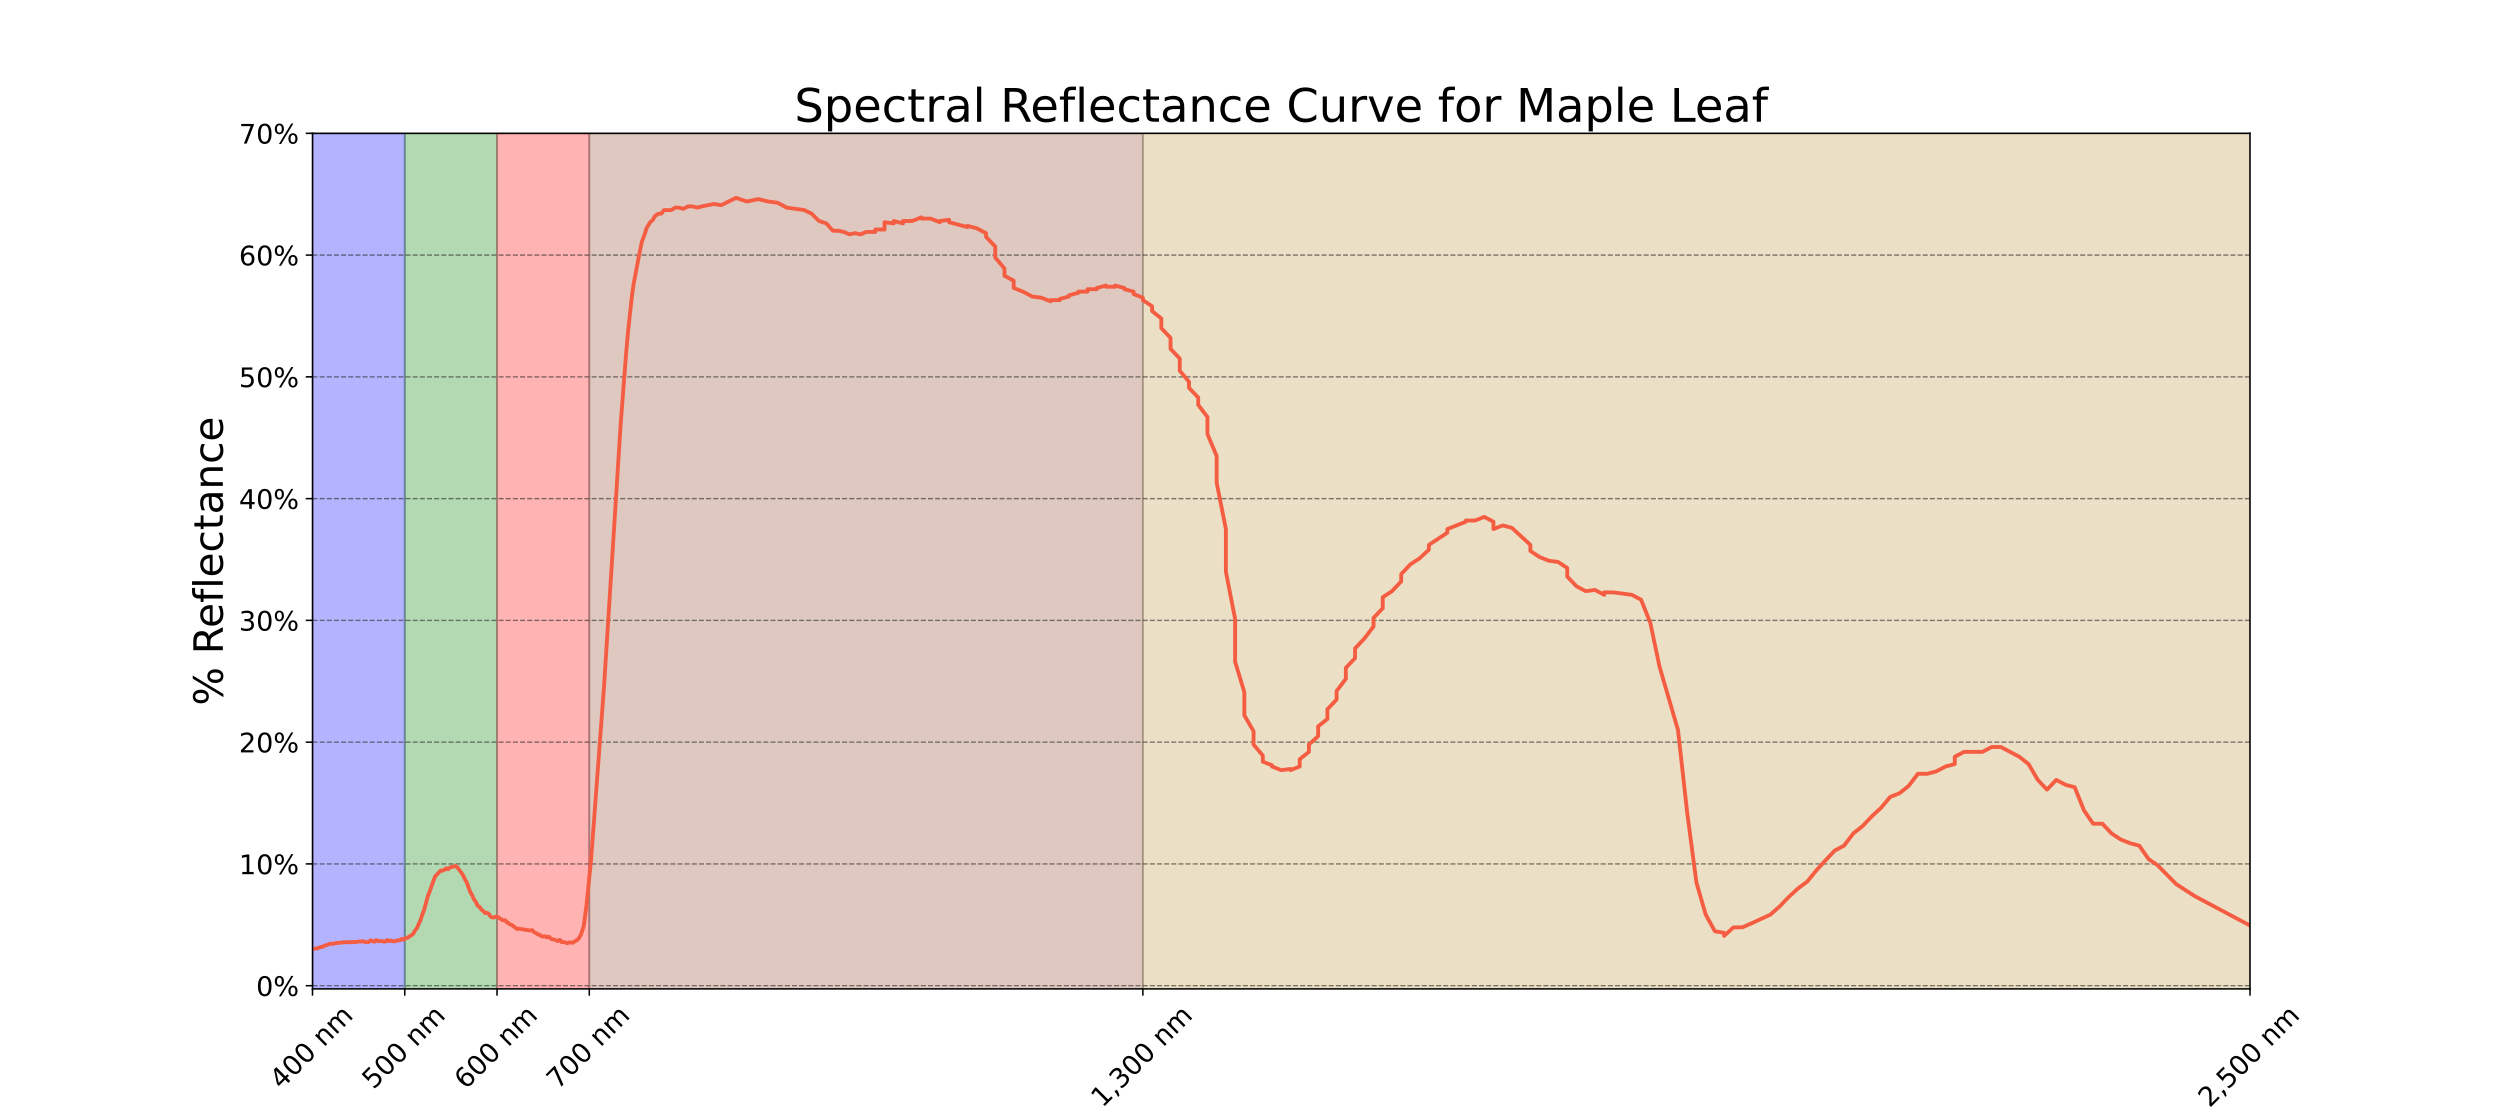 <?xml version="1.0" encoding="utf-8" standalone="no"?>
<!DOCTYPE svg PUBLIC "-//W3C//DTD SVG 1.1//EN"
  "http://www.w3.org/Graphics/SVG/1.1/DTD/svg11.dtd">
<!-- Created with matplotlib (https://matplotlib.org/) -->
<svg height="576pt" version="1.1" viewBox="0 0 1296 576" width="1296pt" xmlns="http://www.w3.org/2000/svg" xmlns:xlink="http://www.w3.org/1999/xlink">
 <defs>
  <style type="text/css">
*{stroke-linecap:butt;stroke-linejoin:round;}
  </style>
 </defs>
 <g id="figure_1">
  <g id="patch_1">
   <path d="M 0 576 
L 1296 576 
L 1296 0 
L 0 0 
z
" style="fill:#ffffff;"/>
  </g>
  <g id="axes_1">
   <g id="patch_2">
    <path d="M 162 512.64 
L 1166.4 512.64 
L 1166.4 69.12 
L 162 69.12 
z
" style="fill:#ffffff;"/>
   </g>
   <g id="patch_3">
    <path clip-path="url(#p2e6e0d1109)" d="M 162 512.64 
L 162 69.12 
L 209.829 69.12 
L 209.829 512.64 
z
" style="fill:#0000ff;opacity:0.3;stroke:#0000ff;stroke-linejoin:miter;"/>
   </g>
   <g id="patch_4">
    <path clip-path="url(#p2e6e0d1109)" d="M 209.829 512.64 
L 209.829 69.12 
L 257.657 69.12 
L 257.657 512.64 
z
" style="fill:#008000;opacity:0.3;stroke:#008000;stroke-linejoin:miter;"/>
   </g>
   <g id="patch_5">
    <path clip-path="url(#p2e6e0d1109)" d="M 257.657 512.64 
L 257.657 69.12 
L 305.486 69.12 
L 305.486 512.64 
z
" style="fill:#ff0000;opacity:0.3;stroke:#ff0000;stroke-linejoin:miter;"/>
   </g>
   <g id="patch_6">
    <path clip-path="url(#p2e6e0d1109)" d="M 305.486 512.64 
L 305.486 69.12 
L 592.457 69.12 
L 592.457 512.64 
z
" style="fill:#91482d;opacity:0.3;stroke:#91482d;stroke-linejoin:miter;"/>
   </g>
   <g id="patch_7">
    <path clip-path="url(#p2e6e0d1109)" d="M 592.457 512.64 
L 592.457 69.12 
L 1405.543 69.12 
L 1405.543 512.64 
z
" style="fill:#ba943c;opacity:0.3;stroke:#ba943c;stroke-linejoin:miter;"/>
   </g>
   <g id="matplotlib.axis_1">
    <g id="xtick_1">
     <g id="line2d_1">
      <path clip-path="url(#p2e6e0d1109)" d="M 162 512.64 
L 162 69.12 
" style="fill:none;stroke:#79818f;stroke-linecap:square;stroke-opacity:0.6;stroke-width:0.7;"/>
     </g>
     <g id="line2d_2">
      <defs>
       <path d="M 0 0 
L 0 3.5 
" id="mdc4363d761" style="stroke:#000000;stroke-width:0.8;"/>
      </defs>
      <g>
       <use style="stroke:#000000;stroke-width:0.8;" x="162" xlink:href="#mdc4363d761" y="512.64"/>
      </g>
     </g>
     <g id="text_1">
      <!-- 400 nm -->
      <defs>
       <path d="M 37.797 64.312 
L 12.891 25.391 
L 37.797 25.391 
z
M 35.203 72.906 
L 47.609 72.906 
L 47.609 25.391 
L 58.016 25.391 
L 58.016 17.188 
L 47.609 17.188 
L 47.609 0 
L 37.797 0 
L 37.797 17.188 
L 4.891 17.188 
L 4.891 26.703 
z
" id="DejaVuSans-52"/>
       <path d="M 31.781 66.406 
Q 24.172 66.406 20.328 58.906 
Q 16.5 51.422 16.5 36.375 
Q 16.5 21.391 20.328 13.891 
Q 24.172 6.391 31.781 6.391 
Q 39.453 6.391 43.281 13.891 
Q 47.125 21.391 47.125 36.375 
Q 47.125 51.422 43.281 58.906 
Q 39.453 66.406 31.781 66.406 
z
M 31.781 74.219 
Q 44.047 74.219 50.516 64.516 
Q 56.984 54.828 56.984 36.375 
Q 56.984 17.969 50.516 8.266 
Q 44.047 -1.422 31.781 -1.422 
Q 19.531 -1.422 13.062 8.266 
Q 6.594 17.969 6.594 36.375 
Q 6.594 54.828 13.062 64.516 
Q 19.531 74.219 31.781 74.219 
z
" id="DejaVuSans-48"/>
       <path id="DejaVuSans-32"/>
       <path d="M 54.891 33.016 
L 54.891 0 
L 45.906 0 
L 45.906 32.719 
Q 45.906 40.484 42.875 44.328 
Q 39.844 48.188 33.797 48.188 
Q 26.516 48.188 22.312 43.547 
Q 18.109 38.922 18.109 30.906 
L 18.109 0 
L 9.078 0 
L 9.078 54.688 
L 18.109 54.688 
L 18.109 46.188 
Q 21.344 51.125 25.703 53.562 
Q 30.078 56 35.797 56 
Q 45.219 56 50.047 50.172 
Q 54.891 44.344 54.891 33.016 
z
" id="DejaVuSans-110"/>
       <path d="M 52 44.188 
Q 55.375 50.25 60.062 53.125 
Q 64.75 56 71.094 56 
Q 79.641 56 84.281 50.016 
Q 88.922 44.047 88.922 33.016 
L 88.922 0 
L 79.891 0 
L 79.891 32.719 
Q 79.891 40.578 77.094 44.375 
Q 74.312 48.188 68.609 48.188 
Q 61.625 48.188 57.562 43.547 
Q 53.516 38.922 53.516 30.906 
L 53.516 0 
L 44.484 0 
L 44.484 32.719 
Q 44.484 40.625 41.703 44.406 
Q 38.922 48.188 33.109 48.188 
Q 26.219 48.188 22.156 43.531 
Q 18.109 38.875 18.109 30.906 
L 18.109 0 
L 9.078 0 
L 9.078 54.688 
L 18.109 54.688 
L 18.109 46.188 
Q 21.188 51.219 25.484 53.609 
Q 29.781 56 35.688 56 
Q 41.656 56 45.828 52.969 
Q 50 49.953 52 44.188 
z
" id="DejaVuSans-109"/>
      </defs>
      <g transform="translate(145.752 565.12)rotate(-45)scale(0.14 -0.14)">
       <use xlink:href="#DejaVuSans-52"/>
       <use x="63.623" xlink:href="#DejaVuSans-48"/>
       <use x="127.246" xlink:href="#DejaVuSans-48"/>
       <use x="190.869" xlink:href="#DejaVuSans-32"/>
       <use x="222.656" xlink:href="#DejaVuSans-110"/>
       <use x="286.035" xlink:href="#DejaVuSans-109"/>
      </g>
     </g>
    </g>
    <g id="xtick_2">
     <g id="line2d_3">
      <path clip-path="url(#p2e6e0d1109)" d="M 209.829 512.64 
L 209.829 69.12 
" style="fill:none;stroke:#79818f;stroke-linecap:square;stroke-opacity:0.6;stroke-width:0.7;"/>
     </g>
     <g id="line2d_4">
      <g>
       <use style="stroke:#000000;stroke-width:0.8;" x="209.829" xlink:href="#mdc4363d761" y="512.64"/>
      </g>
     </g>
     <g id="text_2">
      <!-- 500 nm -->
      <defs>
       <path d="M 10.797 72.906 
L 49.516 72.906 
L 49.516 64.594 
L 19.828 64.594 
L 19.828 46.734 
Q 21.969 47.469 24.109 47.828 
Q 26.266 48.188 28.422 48.188 
Q 40.625 48.188 47.75 41.5 
Q 54.891 34.812 54.891 23.391 
Q 54.891 11.625 47.562 5.094 
Q 40.234 -1.422 26.906 -1.422 
Q 22.312 -1.422 17.547 -0.641 
Q 12.797 0.141 7.719 1.703 
L 7.719 11.625 
Q 12.109 9.234 16.797 8.062 
Q 21.484 6.891 26.703 6.891 
Q 35.156 6.891 40.078 11.328 
Q 45.016 15.766 45.016 23.391 
Q 45.016 31 40.078 35.438 
Q 35.156 39.891 26.703 39.891 
Q 22.75 39.891 18.812 39.016 
Q 14.891 38.141 10.797 36.281 
z
" id="DejaVuSans-53"/>
      </defs>
      <g transform="translate(193.581 565.12)rotate(-45)scale(0.14 -0.14)">
       <use xlink:href="#DejaVuSans-53"/>
       <use x="63.623" xlink:href="#DejaVuSans-48"/>
       <use x="127.246" xlink:href="#DejaVuSans-48"/>
       <use x="190.869" xlink:href="#DejaVuSans-32"/>
       <use x="222.656" xlink:href="#DejaVuSans-110"/>
       <use x="286.035" xlink:href="#DejaVuSans-109"/>
      </g>
     </g>
    </g>
    <g id="xtick_3">
     <g id="line2d_5">
      <path clip-path="url(#p2e6e0d1109)" d="M 257.657 512.64 
L 257.657 69.12 
" style="fill:none;stroke:#79818f;stroke-linecap:square;stroke-opacity:0.6;stroke-width:0.7;"/>
     </g>
     <g id="line2d_6">
      <g>
       <use style="stroke:#000000;stroke-width:0.8;" x="257.657" xlink:href="#mdc4363d761" y="512.64"/>
      </g>
     </g>
     <g id="text_3">
      <!-- 600 nm -->
      <defs>
       <path d="M 33.016 40.375 
Q 26.375 40.375 22.484 35.828 
Q 18.609 31.297 18.609 23.391 
Q 18.609 15.531 22.484 10.953 
Q 26.375 6.391 33.016 6.391 
Q 39.656 6.391 43.531 10.953 
Q 47.406 15.531 47.406 23.391 
Q 47.406 31.297 43.531 35.828 
Q 39.656 40.375 33.016 40.375 
z
M 52.594 71.297 
L 52.594 62.312 
Q 48.875 64.062 45.094 64.984 
Q 41.312 65.922 37.594 65.922 
Q 27.828 65.922 22.672 59.328 
Q 17.531 52.734 16.797 39.406 
Q 19.672 43.656 24.016 45.922 
Q 28.375 48.188 33.594 48.188 
Q 44.578 48.188 50.953 41.516 
Q 57.328 34.859 57.328 23.391 
Q 57.328 12.156 50.688 5.359 
Q 44.047 -1.422 33.016 -1.422 
Q 20.359 -1.422 13.672 8.266 
Q 6.984 17.969 6.984 36.375 
Q 6.984 53.656 15.188 63.938 
Q 23.391 74.219 37.203 74.219 
Q 40.922 74.219 44.703 73.484 
Q 48.484 72.75 52.594 71.297 
z
" id="DejaVuSans-54"/>
      </defs>
      <g transform="translate(241.41 565.12)rotate(-45)scale(0.14 -0.14)">
       <use xlink:href="#DejaVuSans-54"/>
       <use x="63.623" xlink:href="#DejaVuSans-48"/>
       <use x="127.246" xlink:href="#DejaVuSans-48"/>
       <use x="190.869" xlink:href="#DejaVuSans-32"/>
       <use x="222.656" xlink:href="#DejaVuSans-110"/>
       <use x="286.035" xlink:href="#DejaVuSans-109"/>
      </g>
     </g>
    </g>
    <g id="xtick_4">
     <g id="line2d_7">
      <path clip-path="url(#p2e6e0d1109)" d="M 305.486 512.64 
L 305.486 69.12 
" style="fill:none;stroke:#79818f;stroke-linecap:square;stroke-opacity:0.6;stroke-width:0.7;"/>
     </g>
     <g id="line2d_8">
      <g>
       <use style="stroke:#000000;stroke-width:0.8;" x="305.486" xlink:href="#mdc4363d761" y="512.64"/>
      </g>
     </g>
     <g id="text_4">
      <!-- 700 nm -->
      <defs>
       <path d="M 8.203 72.906 
L 55.078 72.906 
L 55.078 68.703 
L 28.609 0 
L 18.312 0 
L 43.219 64.594 
L 8.203 64.594 
z
" id="DejaVuSans-55"/>
      </defs>
      <g transform="translate(289.238 565.12)rotate(-45)scale(0.14 -0.14)">
       <use xlink:href="#DejaVuSans-55"/>
       <use x="63.623" xlink:href="#DejaVuSans-48"/>
       <use x="127.246" xlink:href="#DejaVuSans-48"/>
       <use x="190.869" xlink:href="#DejaVuSans-32"/>
       <use x="222.656" xlink:href="#DejaVuSans-110"/>
       <use x="286.035" xlink:href="#DejaVuSans-109"/>
      </g>
     </g>
    </g>
    <g id="xtick_5">
     <g id="line2d_9">
      <path clip-path="url(#p2e6e0d1109)" d="M 592.457 512.64 
L 592.457 69.12 
" style="fill:none;stroke:#79818f;stroke-linecap:square;stroke-opacity:0.6;stroke-width:0.7;"/>
     </g>
     <g id="line2d_10">
      <g>
       <use style="stroke:#000000;stroke-width:0.8;" x="592.457" xlink:href="#mdc4363d761" y="512.64"/>
      </g>
     </g>
     <g id="text_5">
      <!-- 1,300 nm -->
      <defs>
       <path d="M 12.406 8.297 
L 28.516 8.297 
L 28.516 63.922 
L 10.984 60.406 
L 10.984 69.391 
L 28.422 72.906 
L 38.281 72.906 
L 38.281 8.297 
L 54.391 8.297 
L 54.391 0 
L 12.406 0 
z
" id="DejaVuSans-49"/>
       <path d="M 11.719 12.406 
L 22.016 12.406 
L 22.016 4 
L 14.016 -11.625 
L 7.719 -11.625 
L 11.719 4 
z
" id="DejaVuSans-44"/>
       <path d="M 40.578 39.312 
Q 47.656 37.797 51.625 33 
Q 55.609 28.219 55.609 21.188 
Q 55.609 10.406 48.188 4.484 
Q 40.766 -1.422 27.094 -1.422 
Q 22.516 -1.422 17.656 -0.516 
Q 12.797 0.391 7.625 2.203 
L 7.625 11.719 
Q 11.719 9.328 16.594 8.109 
Q 21.484 6.891 26.812 6.891 
Q 36.078 6.891 40.938 10.547 
Q 45.797 14.203 45.797 21.188 
Q 45.797 27.641 41.281 31.266 
Q 36.766 34.906 28.719 34.906 
L 20.219 34.906 
L 20.219 43.016 
L 29.109 43.016 
Q 36.375 43.016 40.234 45.922 
Q 44.094 48.828 44.094 54.297 
Q 44.094 59.906 40.109 62.906 
Q 36.141 65.922 28.719 65.922 
Q 24.656 65.922 20.016 65.031 
Q 15.375 64.156 9.812 62.312 
L 9.812 71.094 
Q 15.438 72.656 20.344 73.438 
Q 25.25 74.219 29.594 74.219 
Q 40.828 74.219 47.359 69.109 
Q 53.906 64.016 53.906 55.328 
Q 53.906 49.266 50.438 45.094 
Q 46.969 40.922 40.578 39.312 
z
" id="DejaVuSans-51"/>
      </defs>
      <g transform="translate(571.487 574.565)rotate(-45)scale(0.14 -0.14)">
       <use xlink:href="#DejaVuSans-49"/>
       <use x="63.623" xlink:href="#DejaVuSans-44"/>
       <use x="95.41" xlink:href="#DejaVuSans-51"/>
       <use x="159.033" xlink:href="#DejaVuSans-48"/>
       <use x="222.656" xlink:href="#DejaVuSans-48"/>
       <use x="286.279" xlink:href="#DejaVuSans-32"/>
       <use x="318.066" xlink:href="#DejaVuSans-110"/>
       <use x="381.445" xlink:href="#DejaVuSans-109"/>
      </g>
     </g>
    </g>
    <g id="xtick_6">
     <g id="line2d_11">
      <path clip-path="url(#p2e6e0d1109)" d="M 1166.4 512.64 
L 1166.4 69.12 
" style="fill:none;stroke:#79818f;stroke-linecap:square;stroke-opacity:0.6;stroke-width:0.7;"/>
     </g>
     <g id="line2d_12">
      <g>
       <use style="stroke:#000000;stroke-width:0.8;" x="1166.4" xlink:href="#mdc4363d761" y="512.64"/>
      </g>
     </g>
     <g id="text_6">
      <!-- 2,500 nm -->
      <defs>
       <path d="M 19.188 8.297 
L 53.609 8.297 
L 53.609 0 
L 7.328 0 
L 7.328 8.297 
Q 12.938 14.109 22.625 23.891 
Q 32.328 33.688 34.812 36.531 
Q 39.547 41.844 41.422 45.531 
Q 43.312 49.219 43.312 52.781 
Q 43.312 58.594 39.234 62.25 
Q 35.156 65.922 28.609 65.922 
Q 23.969 65.922 18.812 64.312 
Q 13.672 62.703 7.812 59.422 
L 7.812 69.391 
Q 13.766 71.781 18.938 73 
Q 24.125 74.219 28.422 74.219 
Q 39.75 74.219 46.484 68.547 
Q 53.219 62.891 53.219 53.422 
Q 53.219 48.922 51.531 44.891 
Q 49.859 40.875 45.406 35.406 
Q 44.188 33.984 37.641 27.219 
Q 31.109 20.453 19.188 8.297 
z
" id="DejaVuSans-50"/>
      </defs>
      <g transform="translate(1145.43 574.565)rotate(-45)scale(0.14 -0.14)">
       <use xlink:href="#DejaVuSans-50"/>
       <use x="63.623" xlink:href="#DejaVuSans-44"/>
       <use x="95.41" xlink:href="#DejaVuSans-53"/>
       <use x="159.033" xlink:href="#DejaVuSans-48"/>
       <use x="222.656" xlink:href="#DejaVuSans-48"/>
       <use x="286.279" xlink:href="#DejaVuSans-32"/>
       <use x="318.066" xlink:href="#DejaVuSans-110"/>
       <use x="381.445" xlink:href="#DejaVuSans-109"/>
      </g>
     </g>
    </g>
    <g id="text_7">
     <!-- Wavelength (nm) -->
     <defs>
      <path d="M 3.328 72.906 
L 13.281 72.906 
L 28.609 11.281 
L 43.891 72.906 
L 54.984 72.906 
L 70.312 11.281 
L 85.594 72.906 
L 95.609 72.906 
L 77.297 0 
L 64.891 0 
L 49.516 63.281 
L 33.984 0 
L 21.578 0 
z
" id="DejaVuSans-87"/>
      <path d="M 34.281 27.484 
Q 23.391 27.484 19.188 25 
Q 14.984 22.516 14.984 16.5 
Q 14.984 11.719 18.141 8.906 
Q 21.297 6.109 26.703 6.109 
Q 34.188 6.109 38.703 11.406 
Q 43.219 16.703 43.219 25.484 
L 43.219 27.484 
z
M 52.203 31.203 
L 52.203 0 
L 43.219 0 
L 43.219 8.297 
Q 40.141 3.328 35.547 0.953 
Q 30.953 -1.422 24.312 -1.422 
Q 15.922 -1.422 10.953 3.297 
Q 6 8.016 6 15.922 
Q 6 25.141 12.172 29.828 
Q 18.359 34.516 30.609 34.516 
L 43.219 34.516 
L 43.219 35.406 
Q 43.219 41.609 39.141 45 
Q 35.062 48.391 27.688 48.391 
Q 23 48.391 18.547 47.266 
Q 14.109 46.141 10.016 43.891 
L 10.016 52.203 
Q 14.938 54.109 19.578 55.047 
Q 24.219 56 28.609 56 
Q 40.484 56 46.344 49.844 
Q 52.203 43.703 52.203 31.203 
z
" id="DejaVuSans-97"/>
      <path d="M 2.984 54.688 
L 12.5 54.688 
L 29.594 8.797 
L 46.688 54.688 
L 56.203 54.688 
L 35.688 0 
L 23.484 0 
z
" id="DejaVuSans-118"/>
      <path d="M 56.203 29.594 
L 56.203 25.203 
L 14.891 25.203 
Q 15.484 15.922 20.484 11.062 
Q 25.484 6.203 34.422 6.203 
Q 39.594 6.203 44.453 7.469 
Q 49.312 8.734 54.109 11.281 
L 54.109 2.781 
Q 49.266 0.734 44.188 -0.344 
Q 39.109 -1.422 33.891 -1.422 
Q 20.797 -1.422 13.156 6.188 
Q 5.516 13.812 5.516 26.812 
Q 5.516 40.234 12.766 48.109 
Q 20.016 56 32.328 56 
Q 43.359 56 49.781 48.891 
Q 56.203 41.797 56.203 29.594 
z
M 47.219 32.234 
Q 47.125 39.594 43.094 43.984 
Q 39.062 48.391 32.422 48.391 
Q 24.906 48.391 20.391 44.141 
Q 15.875 39.891 15.188 32.172 
z
" id="DejaVuSans-101"/>
      <path d="M 9.422 75.984 
L 18.406 75.984 
L 18.406 0 
L 9.422 0 
z
" id="DejaVuSans-108"/>
      <path d="M 45.406 27.984 
Q 45.406 37.75 41.375 43.109 
Q 37.359 48.484 30.078 48.484 
Q 22.859 48.484 18.828 43.109 
Q 14.797 37.75 14.797 27.984 
Q 14.797 18.266 18.828 12.891 
Q 22.859 7.516 30.078 7.516 
Q 37.359 7.516 41.375 12.891 
Q 45.406 18.266 45.406 27.984 
z
M 54.391 6.781 
Q 54.391 -7.172 48.188 -13.984 
Q 42 -20.797 29.203 -20.797 
Q 24.469 -20.797 20.266 -20.094 
Q 16.062 -19.391 12.109 -17.922 
L 12.109 -9.188 
Q 16.062 -11.328 19.922 -12.344 
Q 23.781 -13.375 27.781 -13.375 
Q 36.625 -13.375 41.016 -8.766 
Q 45.406 -4.156 45.406 5.172 
L 45.406 9.625 
Q 42.625 4.781 38.281 2.391 
Q 33.938 0 27.875 0 
Q 17.828 0 11.672 7.656 
Q 5.516 15.328 5.516 27.984 
Q 5.516 40.672 11.672 48.328 
Q 17.828 56 27.875 56 
Q 33.938 56 38.281 53.609 
Q 42.625 51.219 45.406 46.391 
L 45.406 54.688 
L 54.391 54.688 
z
" id="DejaVuSans-103"/>
      <path d="M 18.312 70.219 
L 18.312 54.688 
L 36.812 54.688 
L 36.812 47.703 
L 18.312 47.703 
L 18.312 18.016 
Q 18.312 11.328 20.141 9.422 
Q 21.969 7.516 27.594 7.516 
L 36.812 7.516 
L 36.812 0 
L 27.594 0 
Q 17.188 0 13.234 3.875 
Q 9.281 7.766 9.281 18.016 
L 9.281 47.703 
L 2.688 47.703 
L 2.688 54.688 
L 9.281 54.688 
L 9.281 70.219 
z
" id="DejaVuSans-116"/>
      <path d="M 54.891 33.016 
L 54.891 0 
L 45.906 0 
L 45.906 32.719 
Q 45.906 40.484 42.875 44.328 
Q 39.844 48.188 33.797 48.188 
Q 26.516 48.188 22.312 43.547 
Q 18.109 38.922 18.109 30.906 
L 18.109 0 
L 9.078 0 
L 9.078 75.984 
L 18.109 75.984 
L 18.109 46.188 
Q 21.344 51.125 25.703 53.562 
Q 30.078 56 35.797 56 
Q 45.219 56 50.047 50.172 
Q 54.891 44.344 54.891 33.016 
z
" id="DejaVuSans-104"/>
      <path d="M 31 75.875 
Q 24.469 64.656 21.281 53.656 
Q 18.109 42.672 18.109 31.391 
Q 18.109 20.125 21.312 9.062 
Q 24.516 -2 31 -13.188 
L 23.188 -13.188 
Q 15.875 -1.703 12.234 9.375 
Q 8.594 20.453 8.594 31.391 
Q 8.594 42.281 12.203 53.312 
Q 15.828 64.359 23.188 75.875 
z
" id="DejaVuSans-40"/>
      <path d="M 8.016 75.875 
L 15.828 75.875 
Q 23.141 64.359 26.781 53.312 
Q 30.422 42.281 30.422 31.391 
Q 30.422 20.453 26.781 9.375 
Q 23.141 -1.703 15.828 -13.188 
L 8.016 -13.188 
Q 14.5 -2 17.703 9.062 
Q 20.906 20.125 20.906 31.391 
Q 20.906 42.672 17.703 53.656 
Q 14.5 64.656 8.016 75.875 
z
" id="DejaVuSans-41"/>
     </defs>
     <g transform="translate(573.496 596.581)scale(0.21 -0.21)">
      <use xlink:href="#DejaVuSans-87"/>
      <use x="92.502" xlink:href="#DejaVuSans-97"/>
      <use x="153.781" xlink:href="#DejaVuSans-118"/>
      <use x="212.961" xlink:href="#DejaVuSans-101"/>
      <use x="274.484" xlink:href="#DejaVuSans-108"/>
      <use x="302.268" xlink:href="#DejaVuSans-101"/>
      <use x="363.791" xlink:href="#DejaVuSans-110"/>
      <use x="427.17" xlink:href="#DejaVuSans-103"/>
      <use x="490.646" xlink:href="#DejaVuSans-116"/>
      <use x="529.855" xlink:href="#DejaVuSans-104"/>
      <use x="593.234" xlink:href="#DejaVuSans-32"/>
      <use x="625.021" xlink:href="#DejaVuSans-40"/>
      <use x="664.035" xlink:href="#DejaVuSans-110"/>
      <use x="727.414" xlink:href="#DejaVuSans-109"/>
      <use x="824.826" xlink:href="#DejaVuSans-41"/>
     </g>
    </g>
   </g>
   <g id="matplotlib.axis_2">
    <g id="ytick_1">
     <g id="line2d_13">
      <path clip-path="url(#p2e6e0d1109)" d="M 162 510.977 
L 1166.4 510.977 
" style="fill:none;stroke:#2b2a27;stroke-dasharray:2.59,1.12;stroke-dashoffset:0;stroke-opacity:0.6;stroke-width:0.7;"/>
     </g>
     <g id="line2d_14">
      <defs>
       <path d="M 0 0 
L -3.5 0 
" id="md1189e8d10" style="stroke:#000000;stroke-width:0.8;"/>
      </defs>
      <g>
       <use style="stroke:#000000;stroke-width:0.8;" x="162" xlink:href="#md1189e8d10" y="510.977"/>
      </g>
     </g>
     <g id="text_8">
      <!-- 0% -->
      <defs>
       <path d="M 72.703 32.078 
Q 68.453 32.078 66.031 28.469 
Q 63.625 24.859 63.625 18.406 
Q 63.625 12.062 66.031 8.422 
Q 68.453 4.781 72.703 4.781 
Q 76.859 4.781 79.266 8.422 
Q 81.688 12.062 81.688 18.406 
Q 81.688 24.812 79.266 28.438 
Q 76.859 32.078 72.703 32.078 
z
M 72.703 38.281 
Q 80.422 38.281 84.953 32.906 
Q 89.5 27.547 89.5 18.406 
Q 89.5 9.281 84.938 3.922 
Q 80.375 -1.422 72.703 -1.422 
Q 64.891 -1.422 60.344 3.922 
Q 55.812 9.281 55.812 18.406 
Q 55.812 27.594 60.375 32.938 
Q 64.938 38.281 72.703 38.281 
z
M 22.312 68.016 
Q 18.109 68.016 15.688 64.375 
Q 13.281 60.75 13.281 54.391 
Q 13.281 47.953 15.672 44.328 
Q 18.062 40.719 22.312 40.719 
Q 26.562 40.719 28.969 44.328 
Q 31.391 47.953 31.391 54.391 
Q 31.391 60.688 28.953 64.344 
Q 26.516 68.016 22.312 68.016 
z
M 66.406 74.219 
L 74.219 74.219 
L 28.609 -1.422 
L 20.797 -1.422 
z
M 22.312 74.219 
Q 30.031 74.219 34.609 68.875 
Q 39.203 63.531 39.203 54.391 
Q 39.203 45.172 34.641 39.844 
Q 30.078 34.516 22.312 34.516 
Q 14.547 34.516 10.031 39.859 
Q 5.516 45.219 5.516 54.391 
Q 5.516 63.484 10.047 68.844 
Q 14.594 74.219 22.312 74.219 
z
" id="DejaVuSans-37"/>
      </defs>
      <g transform="translate(132.79 516.296)scale(0.14 -0.14)">
       <use xlink:href="#DejaVuSans-48"/>
       <use x="63.623" xlink:href="#DejaVuSans-37"/>
      </g>
     </g>
    </g>
    <g id="ytick_2">
     <g id="line2d_15">
      <path clip-path="url(#p2e6e0d1109)" d="M 162 447.854 
L 1166.4 447.854 
" style="fill:none;stroke:#2b2a27;stroke-dasharray:2.59,1.12;stroke-dashoffset:0;stroke-opacity:0.6;stroke-width:0.7;"/>
     </g>
     <g id="line2d_16">
      <g>
       <use style="stroke:#000000;stroke-width:0.8;" x="162" xlink:href="#md1189e8d10" y="447.854"/>
      </g>
     </g>
     <g id="text_9">
      <!-- 10% -->
      <g transform="translate(123.883 453.173)scale(0.14 -0.14)">
       <use xlink:href="#DejaVuSans-49"/>
       <use x="63.623" xlink:href="#DejaVuSans-48"/>
       <use x="127.246" xlink:href="#DejaVuSans-37"/>
      </g>
     </g>
    </g>
    <g id="ytick_3">
     <g id="line2d_17">
      <path clip-path="url(#p2e6e0d1109)" d="M 162 384.732 
L 1166.4 384.732 
" style="fill:none;stroke:#2b2a27;stroke-dasharray:2.59,1.12;stroke-dashoffset:0;stroke-opacity:0.6;stroke-width:0.7;"/>
     </g>
     <g id="line2d_18">
      <g>
       <use style="stroke:#000000;stroke-width:0.8;" x="162" xlink:href="#md1189e8d10" y="384.732"/>
      </g>
     </g>
     <g id="text_10">
      <!-- 20% -->
      <g transform="translate(123.883 390.051)scale(0.14 -0.14)">
       <use xlink:href="#DejaVuSans-50"/>
       <use x="63.623" xlink:href="#DejaVuSans-48"/>
       <use x="127.246" xlink:href="#DejaVuSans-37"/>
      </g>
     </g>
    </g>
    <g id="ytick_4">
     <g id="line2d_19">
      <path clip-path="url(#p2e6e0d1109)" d="M 162 321.61 
L 1166.4 321.61 
" style="fill:none;stroke:#2b2a27;stroke-dasharray:2.59,1.12;stroke-dashoffset:0;stroke-opacity:0.6;stroke-width:0.7;"/>
     </g>
     <g id="line2d_20">
      <g>
       <use style="stroke:#000000;stroke-width:0.8;" x="162" xlink:href="#md1189e8d10" y="321.61"/>
      </g>
     </g>
     <g id="text_11">
      <!-- 30% -->
      <g transform="translate(123.883 326.928)scale(0.14 -0.14)">
       <use xlink:href="#DejaVuSans-51"/>
       <use x="63.623" xlink:href="#DejaVuSans-48"/>
       <use x="127.246" xlink:href="#DejaVuSans-37"/>
      </g>
     </g>
    </g>
    <g id="ytick_5">
     <g id="line2d_21">
      <path clip-path="url(#p2e6e0d1109)" d="M 162 258.487 
L 1166.4 258.487 
" style="fill:none;stroke:#2b2a27;stroke-dasharray:2.59,1.12;stroke-dashoffset:0;stroke-opacity:0.6;stroke-width:0.7;"/>
     </g>
     <g id="line2d_22">
      <g>
       <use style="stroke:#000000;stroke-width:0.8;" x="162" xlink:href="#md1189e8d10" y="258.487"/>
      </g>
     </g>
     <g id="text_12">
      <!-- 40% -->
      <g transform="translate(123.883 263.806)scale(0.14 -0.14)">
       <use xlink:href="#DejaVuSans-52"/>
       <use x="63.623" xlink:href="#DejaVuSans-48"/>
       <use x="127.246" xlink:href="#DejaVuSans-37"/>
      </g>
     </g>
    </g>
    <g id="ytick_6">
     <g id="line2d_23">
      <path clip-path="url(#p2e6e0d1109)" d="M 162 195.365 
L 1166.4 195.365 
" style="fill:none;stroke:#2b2a27;stroke-dasharray:2.59,1.12;stroke-dashoffset:0;stroke-opacity:0.6;stroke-width:0.7;"/>
     </g>
     <g id="line2d_24">
      <g>
       <use style="stroke:#000000;stroke-width:0.8;" x="162" xlink:href="#md1189e8d10" y="195.365"/>
      </g>
     </g>
     <g id="text_13">
      <!-- 50% -->
      <g transform="translate(123.883 200.684)scale(0.14 -0.14)">
       <use xlink:href="#DejaVuSans-53"/>
       <use x="63.623" xlink:href="#DejaVuSans-48"/>
       <use x="127.246" xlink:href="#DejaVuSans-37"/>
      </g>
     </g>
    </g>
    <g id="ytick_7">
     <g id="line2d_25">
      <path clip-path="url(#p2e6e0d1109)" d="M 162 132.242 
L 1166.4 132.242 
" style="fill:none;stroke:#2b2a27;stroke-dasharray:2.59,1.12;stroke-dashoffset:0;stroke-opacity:0.6;stroke-width:0.7;"/>
     </g>
     <g id="line2d_26">
      <g>
       <use style="stroke:#000000;stroke-width:0.8;" x="162" xlink:href="#md1189e8d10" y="132.242"/>
      </g>
     </g>
     <g id="text_14">
      <!-- 60% -->
      <g transform="translate(123.883 137.561)scale(0.14 -0.14)">
       <use xlink:href="#DejaVuSans-54"/>
       <use x="63.623" xlink:href="#DejaVuSans-48"/>
       <use x="127.246" xlink:href="#DejaVuSans-37"/>
      </g>
     </g>
    </g>
    <g id="ytick_8">
     <g id="line2d_27">
      <path clip-path="url(#p2e6e0d1109)" d="M 162 69.12 
L 1166.4 69.12 
" style="fill:none;stroke:#2b2a27;stroke-dasharray:2.59,1.12;stroke-dashoffset:0;stroke-opacity:0.6;stroke-width:0.7;"/>
     </g>
     <g id="line2d_28">
      <g>
       <use style="stroke:#000000;stroke-width:0.8;" x="162" xlink:href="#md1189e8d10" y="69.12"/>
      </g>
     </g>
     <g id="text_15">
      <!-- 70% -->
      <g transform="translate(123.883 74.439)scale(0.14 -0.14)">
       <use xlink:href="#DejaVuSans-55"/>
       <use x="63.623" xlink:href="#DejaVuSans-48"/>
       <use x="127.246" xlink:href="#DejaVuSans-37"/>
      </g>
     </g>
    </g>
    <g id="text_16">
     <!-- % Reflectance -->
     <defs>
      <path d="M 44.391 34.188 
Q 47.562 33.109 50.562 29.594 
Q 53.562 26.078 56.594 19.922 
L 66.609 0 
L 56 0 
L 46.688 18.703 
Q 43.062 26.031 39.672 28.422 
Q 36.281 30.812 30.422 30.812 
L 19.672 30.812 
L 19.672 0 
L 9.812 0 
L 9.812 72.906 
L 32.078 72.906 
Q 44.578 72.906 50.734 67.672 
Q 56.891 62.453 56.891 51.906 
Q 56.891 45.016 53.688 40.469 
Q 50.484 35.938 44.391 34.188 
z
M 19.672 64.797 
L 19.672 38.922 
L 32.078 38.922 
Q 39.203 38.922 42.844 42.219 
Q 46.484 45.516 46.484 51.906 
Q 46.484 58.297 42.844 61.547 
Q 39.203 64.797 32.078 64.797 
z
" id="DejaVuSans-82"/>
      <path d="M 37.109 75.984 
L 37.109 68.5 
L 28.516 68.5 
Q 23.688 68.5 21.797 66.547 
Q 19.922 64.594 19.922 59.516 
L 19.922 54.688 
L 34.719 54.688 
L 34.719 47.703 
L 19.922 47.703 
L 19.922 0 
L 10.891 0 
L 10.891 47.703 
L 2.297 47.703 
L 2.297 54.688 
L 10.891 54.688 
L 10.891 58.5 
Q 10.891 67.625 15.141 71.797 
Q 19.391 75.984 28.609 75.984 
z
" id="DejaVuSans-102"/>
      <path d="M 48.781 52.594 
L 48.781 44.188 
Q 44.969 46.297 41.141 47.344 
Q 37.312 48.391 33.406 48.391 
Q 24.656 48.391 19.812 42.844 
Q 14.984 37.312 14.984 27.297 
Q 14.984 17.281 19.812 11.734 
Q 24.656 6.203 33.406 6.203 
Q 37.312 6.203 41.141 7.25 
Q 44.969 8.297 48.781 10.406 
L 48.781 2.094 
Q 45.016 0.344 40.984 -0.531 
Q 36.969 -1.422 32.422 -1.422 
Q 20.062 -1.422 12.781 6.344 
Q 5.516 14.109 5.516 27.297 
Q 5.516 40.672 12.859 48.328 
Q 20.219 56 33.016 56 
Q 37.156 56 41.109 55.141 
Q 45.062 54.297 48.781 52.594 
z
" id="DejaVuSans-99"/>
     </defs>
     <g transform="translate(115.515 365.765)rotate(-90)scale(0.21 -0.21)">
      <use xlink:href="#DejaVuSans-37"/>
      <use x="95.02" xlink:href="#DejaVuSans-32"/>
      <use x="126.807" xlink:href="#DejaVuSans-82"/>
      <use x="191.789" xlink:href="#DejaVuSans-101"/>
      <use x="253.312" xlink:href="#DejaVuSans-102"/>
      <use x="288.518" xlink:href="#DejaVuSans-108"/>
      <use x="316.301" xlink:href="#DejaVuSans-101"/>
      <use x="377.824" xlink:href="#DejaVuSans-99"/>
      <use x="432.805" xlink:href="#DejaVuSans-116"/>
      <use x="472.014" xlink:href="#DejaVuSans-97"/>
      <use x="533.293" xlink:href="#DejaVuSans-110"/>
      <use x="596.672" xlink:href="#DejaVuSans-99"/>
      <use x="651.652" xlink:href="#DejaVuSans-101"/>
     </g>
    </g>
   </g>
   <g id="line2d_29">
    <path clip-path="url(#p2e6e0d1109)" d="M 139.521 492.292 
L 141.434 492.356 
L 143.347 492.797 
L 144.782 492.734 
L 146.217 492.482 
L 147.651 493.05 
L 149.086 492.671 
L 150.521 492.987 
L 152.913 492.671 
L 153.869 493.113 
L 154.826 492.356 
L 155.782 492.608 
L 156.739 492.356 
L 157.695 492.734 
L 159.609 492.734 
L 160.565 492.482 
L 161.522 491.977 
L 162.478 491.914 
L 163.435 491.724 
L 164.391 491.661 
L 165.348 491.346 
L 166.305 490.904 
L 167.261 490.904 
L 168.218 490.146 
L 169.653 489.894 
L 171.087 489.2 
L 172.522 489.326 
L 173.957 488.884 
L 176.827 488.695 
L 178.262 488.379 
L 179.697 488.505 
L 182.566 488.316 
L 184.001 488.379 
L 186.393 488.063 
L 187.349 488.063 
L 188.306 487.937 
L 189.262 488.316 
L 190.219 488.379 
L 191.175 488.316 
L 192.132 487.495 
L 194.045 488.19 
L 195.002 487.306 
L 195.958 487.937 
L 196.915 487.748 
L 197.871 487.937 
L 199.785 488.126 
L 200.741 487.306 
L 201.698 487.937 
L 202.654 487.558 
L 203.611 487.937 
L 204.567 488 
L 205.524 487.685 
L 206.481 487.495 
L 207.437 487.432 
L 208.394 486.675 
L 209.35 487.116 
L 210.307 486.296 
L 211.263 486.233 
L 212.22 485.412 
L 213.177 484.907 
L 214.133 484.213 
L 215.09 482.445 
L 216.046 481.309 
L 217.959 477.08 
L 218.916 474.113 
L 219.873 471.651 
L 221.786 464.582 
L 222.742 462.12 
L 224.655 456.755 
L 225.612 454.293 
L 228.482 451.263 
L 229.438 451.389 
L 230.395 450.884 
L 231.351 450.064 
L 232.308 450.632 
L 233.265 449.685 
L 234.221 449.369 
L 235.178 449.306 
L 236.134 448.864 
L 237.091 449.622 
L 239.961 453.535 
L 240.917 455.618 
L 241.874 457.26 
L 243.787 462.436 
L 244.743 464.077 
L 245.7 466.223 
L 246.657 467.485 
L 247.613 469.568 
L 248.57 470.073 
L 249.526 471.525 
L 250.483 472.22 
L 251.439 473.356 
L 252.396 473.166 
L 253.353 473.735 
L 254.309 475.123 
L 255.266 475.628 
L 256.222 475.565 
L 257.179 475.123 
L 258.135 475.376 
L 259.092 476.196 
L 259.57 476.259 
L 260.527 477.017 
L 261.962 477.08 
L 262.918 478.342 
L 263.397 478.342 
L 264.353 479.226 
L 265.31 479.479 
L 265.788 479.921 
L 268.179 481.625 
L 269.136 481.372 
L 269.614 481.562 
L 271.049 481.751 
L 272.006 482.004 
L 272.962 482.004 
L 273.919 482.256 
L 274.875 482.382 
L 275.832 482.13 
L 276.789 483.203 
L 277.745 483.645 
L 278.702 484.339 
L 279.658 484.528 
L 280.615 485.349 
L 281.571 485.475 
L 282.528 485.349 
L 283.485 485.917 
L 284.441 485.538 
L 285.398 486.422 
L 286.354 486.99 
L 287.311 487.053 
L 289.224 487.874 
L 290.181 487.18 
L 291.137 488.379 
L 292.572 488.379 
L 294.007 488.947 
L 295.442 488.505 
L 296.877 488.758 
L 299.746 486.864 
L 301.181 484.528 
L 302.616 479.984 
L 304.051 469.253 
L 306.442 445.329 
L 313.138 355.696 
L 321.747 219.983 
L 324.617 182.74 
L 325.574 172.009 
L 327.487 154.335 
L 328.443 147.392 
L 331.313 132.242 
L 332.748 125.299 
L 334.183 121.512 
L 335.139 118.355 
L 337.053 115.199 
L 338.487 113.937 
L 339.444 112.043 
L 341.357 110.781 
L 342.792 110.781 
L 344.227 108.887 
L 348.053 108.887 
L 349.966 107.625 
L 351.879 107.625 
L 354.271 108.256 
L 356.662 106.993 
L 359.054 106.993 
L 361.445 107.625 
L 363.837 106.993 
L 370.054 105.731 
L 373.881 106.362 
L 381.533 102.575 
L 387.273 104.469 
L 393.012 103.206 
L 398.273 104.469 
L 403.056 105.1 
L 407.839 107.625 
L 416.926 108.887 
L 420.753 110.781 
L 424.579 114.568 
L 428.405 115.831 
L 431.753 119.618 
L 434.623 119.618 
L 437.493 120.249 
L 440.362 121.512 
L 443.232 120.88 
L 446.102 121.512 
L 448.971 120.249 
L 453.754 120.249 
L 453.754 118.987 
L 458.537 118.987 
L 458.537 115.199 
L 463.32 115.831 
L 463.32 114.568 
L 468.103 115.831 
L 468.103 114.568 
L 472.886 114.568 
L 472.886 114.568 
L 477.669 112.674 
L 477.669 113.306 
L 482.451 113.306 
L 482.451 113.306 
L 487.234 115.199 
L 487.234 114.568 
L 492.017 113.937 
L 492.017 115.199 
L 501.583 117.724 
L 501.583 117.093 
L 506.366 118.355 
L 506.366 118.355 
L 511.149 120.88 
L 511.149 122.774 
L 515.931 127.824 
L 515.931 133.505 
L 520.714 139.186 
L 520.714 142.973 
L 525.497 145.498 
L 525.497 149.285 
L 530.28 151.179 
L 530.28 151.179 
L 535.063 153.704 
L 535.063 153.704 
L 539.846 154.335 
L 539.846 154.335 
L 544.629 156.229 
L 544.629 155.598 
L 549.411 155.598 
L 549.411 154.966 
L 554.194 153.704 
L 554.194 153.073 
L 558.977 151.81 
L 558.977 151.179 
L 563.76 151.179 
L 563.76 149.917 
L 568.543 149.917 
L 568.543 149.285 
L 573.326 148.023 
L 573.326 148.654 
L 578.109 148.654 
L 578.109 148.023 
L 582.891 149.285 
L 582.891 149.917 
L 587.674 151.179 
L 587.674 152.442 
L 592.457 154.335 
L 592.457 155.598 
L 597.24 158.754 
L 597.24 161.279 
L 602.023 165.066 
L 602.023 170.116 
L 606.806 175.166 
L 606.806 180.847 
L 611.589 185.896 
L 611.589 192.209 
L 616.371 197.89 
L 616.371 201.046 
L 621.154 206.096 
L 621.154 209.883 
L 625.937 216.195 
L 625.937 225.032 
L 630.72 236.394 
L 630.72 250.281 
L 635.503 274.268 
L 635.503 296.361 
L 640.286 320.978 
L 640.286 343.071 
L 645.069 358.852 
L 645.069 370.845 
L 649.851 379.051 
L 649.851 385.994 
L 654.634 391.675 
L 654.634 394.832 
L 659.417 396.725 
L 659.417 397.356 
L 664.2 399.25 
L 664.2 399.25 
L 668.983 398.619 
L 668.983 399.25 
L 673.766 397.356 
L 673.766 393.569 
L 678.549 389.782 
L 678.549 385.994 
L 683.331 381.576 
L 683.331 376.526 
L 688.114 372.739 
L 688.114 367.689 
L 692.897 362.639 
L 692.897 358.221 
L 697.68 351.908 
L 697.68 346.227 
L 702.463 341.177 
L 702.463 336.128 
L 707.246 331.078 
L 712.029 324.766 
L 712.029 320.347 
L 716.811 315.297 
L 716.811 309.616 
L 721.594 306.46 
L 726.377 301.41 
L 726.377 297.623 
L 731.16 292.573 
L 735.943 289.417 
L 740.726 284.999 
L 740.726 282.474 
L 750.291 276.161 
L 750.291 274.268 
L 759.857 270.48 
L 759.857 269.849 
L 764.64 269.849 
L 769.423 267.956 
L 774.206 270.48 
L 774.206 274.268 
L 778.989 272.374 
L 783.771 273.637 
L 793.337 282.474 
L 793.337 285.63 
L 798.12 288.786 
L 802.903 290.68 
L 807.686 291.311 
L 812.469 294.467 
L 812.469 298.885 
L 817.251 303.935 
L 822.034 306.46 
L 826.817 305.829 
L 831.6 308.354 
L 831.6 307.091 
L 836.383 307.091 
L 845.949 308.354 
L 850.731 310.879 
L 855.514 322.872 
L 860.297 345.596 
L 869.863 378.42 
L 874.646 421.343 
L 879.429 457.512 
L 884.211 474.05 
L 888.994 482.761 
L 893.777 483.582 
L 893.777 485.16 
L 898.56 480.804 
L 903.343 480.678 
L 908.126 478.595 
L 917.691 474.176 
L 922.474 470.01 
L 927.257 465.024 
L 932.04 460.605 
L 936.823 457.07 
L 941.606 451.2 
L 946.389 445.961 
L 951.171 440.911 
L 955.954 438.386 
L 960.737 432.074 
L 965.52 428.286 
L 970.303 423.237 
L 975.086 418.818 
L 979.869 413.137 
L 984.651 411.243 
L 989.434 407.456 
L 994.217 401.144 
L 999 401.144 
L 1003.783 399.881 
L 1008.566 397.356 
L 1013.349 396.094 
L 1013.349 392.307 
L 1018.131 389.782 
L 1027.697 389.782 
L 1032.48 387.257 
L 1037.263 387.257 
L 1046.829 392.307 
L 1051.611 396.094 
L 1056.394 404.3 
L 1061.177 409.35 
L 1065.96 404.3 
L 1070.743 406.825 
L 1075.526 408.087 
L 1080.309 420.08 
L 1085.091 427.024 
L 1089.874 427.024 
L 1094.657 432.074 
L 1099.44 435.23 
L 1104.223 437.124 
L 1109.006 438.386 
L 1113.789 445.329 
L 1118.571 448.612 
L 1128.137 458.333 
L 1137.703 464.519 
L 1166.4 479.794 
L 1180.749 483.203 
L 1195.097 482.193 
L 1209.446 485.097 
L 1209.446 485.097 
" style="fill:none;stroke:#f55d42;stroke-linecap:square;stroke-width:2;"/>
   </g>
   <g id="patch_8">
    <path d="M 162 512.64 
L 162 69.12 
" style="fill:none;stroke:#000000;stroke-linecap:square;stroke-linejoin:miter;stroke-width:0.8;"/>
   </g>
   <g id="patch_9">
    <path d="M 1166.4 512.64 
L 1166.4 69.12 
" style="fill:none;stroke:#000000;stroke-linecap:square;stroke-linejoin:miter;stroke-width:0.8;"/>
   </g>
   <g id="patch_10">
    <path d="M 162 512.64 
L 1166.4 512.64 
" style="fill:none;stroke:#000000;stroke-linecap:square;stroke-linejoin:miter;stroke-width:0.8;"/>
   </g>
   <g id="patch_11">
    <path d="M 162 69.12 
L 1166.4 69.12 
" style="fill:none;stroke:#000000;stroke-linecap:square;stroke-linejoin:miter;stroke-width:0.8;"/>
   </g>
   <g id="text_17">
    <!-- Spectral Reflectance Curve for Maple Leaf -->
    <defs>
     <path d="M 53.516 70.516 
L 53.516 60.891 
Q 47.906 63.578 42.922 64.891 
Q 37.938 66.219 33.297 66.219 
Q 25.25 66.219 20.875 63.094 
Q 16.5 59.969 16.5 54.203 
Q 16.5 49.359 19.406 46.891 
Q 22.312 44.438 30.422 42.922 
L 36.375 41.703 
Q 47.406 39.594 52.656 34.297 
Q 57.906 29 57.906 20.125 
Q 57.906 9.516 50.797 4.047 
Q 43.703 -1.422 29.984 -1.422 
Q 24.812 -1.422 18.969 -0.25 
Q 13.141 0.922 6.891 3.219 
L 6.891 13.375 
Q 12.891 10.016 18.656 8.297 
Q 24.422 6.594 29.984 6.594 
Q 38.422 6.594 43.016 9.906 
Q 47.609 13.234 47.609 19.391 
Q 47.609 24.75 44.312 27.781 
Q 41.016 30.812 33.5 32.328 
L 27.484 33.5 
Q 16.453 35.688 11.516 40.375 
Q 6.594 45.062 6.594 53.422 
Q 6.594 63.094 13.406 68.656 
Q 20.219 74.219 32.172 74.219 
Q 37.312 74.219 42.625 73.281 
Q 47.953 72.359 53.516 70.516 
z
" id="DejaVuSans-83"/>
     <path d="M 18.109 8.203 
L 18.109 -20.797 
L 9.078 -20.797 
L 9.078 54.688 
L 18.109 54.688 
L 18.109 46.391 
Q 20.953 51.266 25.266 53.625 
Q 29.594 56 35.594 56 
Q 45.562 56 51.781 48.094 
Q 58.016 40.188 58.016 27.297 
Q 58.016 14.406 51.781 6.484 
Q 45.562 -1.422 35.594 -1.422 
Q 29.594 -1.422 25.266 0.953 
Q 20.953 3.328 18.109 8.203 
z
M 48.688 27.297 
Q 48.688 37.203 44.609 42.844 
Q 40.531 48.484 33.406 48.484 
Q 26.266 48.484 22.188 42.844 
Q 18.109 37.203 18.109 27.297 
Q 18.109 17.391 22.188 11.75 
Q 26.266 6.109 33.406 6.109 
Q 40.531 6.109 44.609 11.75 
Q 48.688 17.391 48.688 27.297 
z
" id="DejaVuSans-112"/>
     <path d="M 41.109 46.297 
Q 39.594 47.172 37.812 47.578 
Q 36.031 48 33.891 48 
Q 26.266 48 22.188 43.047 
Q 18.109 38.094 18.109 28.812 
L 18.109 0 
L 9.078 0 
L 9.078 54.688 
L 18.109 54.688 
L 18.109 46.188 
Q 20.953 51.172 25.484 53.578 
Q 30.031 56 36.531 56 
Q 37.453 56 38.578 55.875 
Q 39.703 55.766 41.062 55.516 
z
" id="DejaVuSans-114"/>
     <path d="M 64.406 67.281 
L 64.406 56.891 
Q 59.422 61.531 53.781 63.812 
Q 48.141 66.109 41.797 66.109 
Q 29.297 66.109 22.656 58.469 
Q 16.016 50.828 16.016 36.375 
Q 16.016 21.969 22.656 14.328 
Q 29.297 6.688 41.797 6.688 
Q 48.141 6.688 53.781 8.984 
Q 59.422 11.281 64.406 15.922 
L 64.406 5.609 
Q 59.234 2.094 53.438 0.328 
Q 47.656 -1.422 41.219 -1.422 
Q 24.656 -1.422 15.125 8.703 
Q 5.609 18.844 5.609 36.375 
Q 5.609 53.953 15.125 64.078 
Q 24.656 74.219 41.219 74.219 
Q 47.75 74.219 53.531 72.484 
Q 59.328 70.75 64.406 67.281 
z
" id="DejaVuSans-67"/>
     <path d="M 8.5 21.578 
L 8.5 54.688 
L 17.484 54.688 
L 17.484 21.922 
Q 17.484 14.156 20.5 10.266 
Q 23.531 6.391 29.594 6.391 
Q 36.859 6.391 41.078 11.031 
Q 45.312 15.672 45.312 23.688 
L 45.312 54.688 
L 54.297 54.688 
L 54.297 0 
L 45.312 0 
L 45.312 8.406 
Q 42.047 3.422 37.719 1 
Q 33.406 -1.422 27.688 -1.422 
Q 18.266 -1.422 13.375 4.438 
Q 8.5 10.297 8.5 21.578 
z
M 31.109 56 
z
" id="DejaVuSans-117"/>
     <path d="M 30.609 48.391 
Q 23.391 48.391 19.188 42.75 
Q 14.984 37.109 14.984 27.297 
Q 14.984 17.484 19.156 11.844 
Q 23.344 6.203 30.609 6.203 
Q 37.797 6.203 41.984 11.859 
Q 46.188 17.531 46.188 27.297 
Q 46.188 37.016 41.984 42.703 
Q 37.797 48.391 30.609 48.391 
z
M 30.609 56 
Q 42.328 56 49.016 48.375 
Q 55.719 40.766 55.719 27.297 
Q 55.719 13.875 49.016 6.219 
Q 42.328 -1.422 30.609 -1.422 
Q 18.844 -1.422 12.172 6.219 
Q 5.516 13.875 5.516 27.297 
Q 5.516 40.766 12.172 48.375 
Q 18.844 56 30.609 56 
z
" id="DejaVuSans-111"/>
     <path d="M 9.812 72.906 
L 24.516 72.906 
L 43.109 23.297 
L 61.812 72.906 
L 76.516 72.906 
L 76.516 0 
L 66.891 0 
L 66.891 64.016 
L 48.094 14.016 
L 38.188 14.016 
L 19.391 64.016 
L 19.391 0 
L 9.812 0 
z
" id="DejaVuSans-77"/>
     <path d="M 9.812 72.906 
L 19.672 72.906 
L 19.672 8.297 
L 55.172 8.297 
L 55.172 0 
L 9.812 0 
z
" id="DejaVuSans-76"/>
    </defs>
    <g transform="translate(411.836 63.12)scale(0.24 -0.24)">
     <use xlink:href="#DejaVuSans-83"/>
     <use x="63.477" xlink:href="#DejaVuSans-112"/>
     <use x="126.953" xlink:href="#DejaVuSans-101"/>
     <use x="188.477" xlink:href="#DejaVuSans-99"/>
     <use x="243.457" xlink:href="#DejaVuSans-116"/>
     <use x="282.666" xlink:href="#DejaVuSans-114"/>
     <use x="323.779" xlink:href="#DejaVuSans-97"/>
     <use x="385.059" xlink:href="#DejaVuSans-108"/>
     <use x="412.842" xlink:href="#DejaVuSans-32"/>
     <use x="444.629" xlink:href="#DejaVuSans-82"/>
     <use x="509.611" xlink:href="#DejaVuSans-101"/>
     <use x="571.135" xlink:href="#DejaVuSans-102"/>
     <use x="606.34" xlink:href="#DejaVuSans-108"/>
     <use x="634.123" xlink:href="#DejaVuSans-101"/>
     <use x="695.646" xlink:href="#DejaVuSans-99"/>
     <use x="750.627" xlink:href="#DejaVuSans-116"/>
     <use x="789.836" xlink:href="#DejaVuSans-97"/>
     <use x="851.115" xlink:href="#DejaVuSans-110"/>
     <use x="914.494" xlink:href="#DejaVuSans-99"/>
     <use x="969.475" xlink:href="#DejaVuSans-101"/>
     <use x="1030.998" xlink:href="#DejaVuSans-32"/>
     <use x="1062.785" xlink:href="#DejaVuSans-67"/>
     <use x="1132.609" xlink:href="#DejaVuSans-117"/>
     <use x="1195.988" xlink:href="#DejaVuSans-114"/>
     <use x="1237.102" xlink:href="#DejaVuSans-118"/>
     <use x="1296.281" xlink:href="#DejaVuSans-101"/>
     <use x="1357.805" xlink:href="#DejaVuSans-32"/>
     <use x="1389.592" xlink:href="#DejaVuSans-102"/>
     <use x="1424.797" xlink:href="#DejaVuSans-111"/>
     <use x="1485.979" xlink:href="#DejaVuSans-114"/>
     <use x="1527.092" xlink:href="#DejaVuSans-32"/>
     <use x="1558.879" xlink:href="#DejaVuSans-77"/>
     <use x="1645.158" xlink:href="#DejaVuSans-97"/>
     <use x="1706.438" xlink:href="#DejaVuSans-112"/>
     <use x="1769.914" xlink:href="#DejaVuSans-108"/>
     <use x="1797.697" xlink:href="#DejaVuSans-101"/>
     <use x="1859.221" xlink:href="#DejaVuSans-32"/>
     <use x="1891.008" xlink:href="#DejaVuSans-76"/>
     <use x="1944.971" xlink:href="#DejaVuSans-101"/>
     <use x="2006.494" xlink:href="#DejaVuSans-97"/>
     <use x="2067.773" xlink:href="#DejaVuSans-102"/>
    </g>
   </g>
  </g>
 </g>
 <defs>
  <clipPath id="p2e6e0d1109">
   <rect height="443.52" width="1004.4" x="162" y="69.12"/>
  </clipPath>
 </defs>
</svg>
